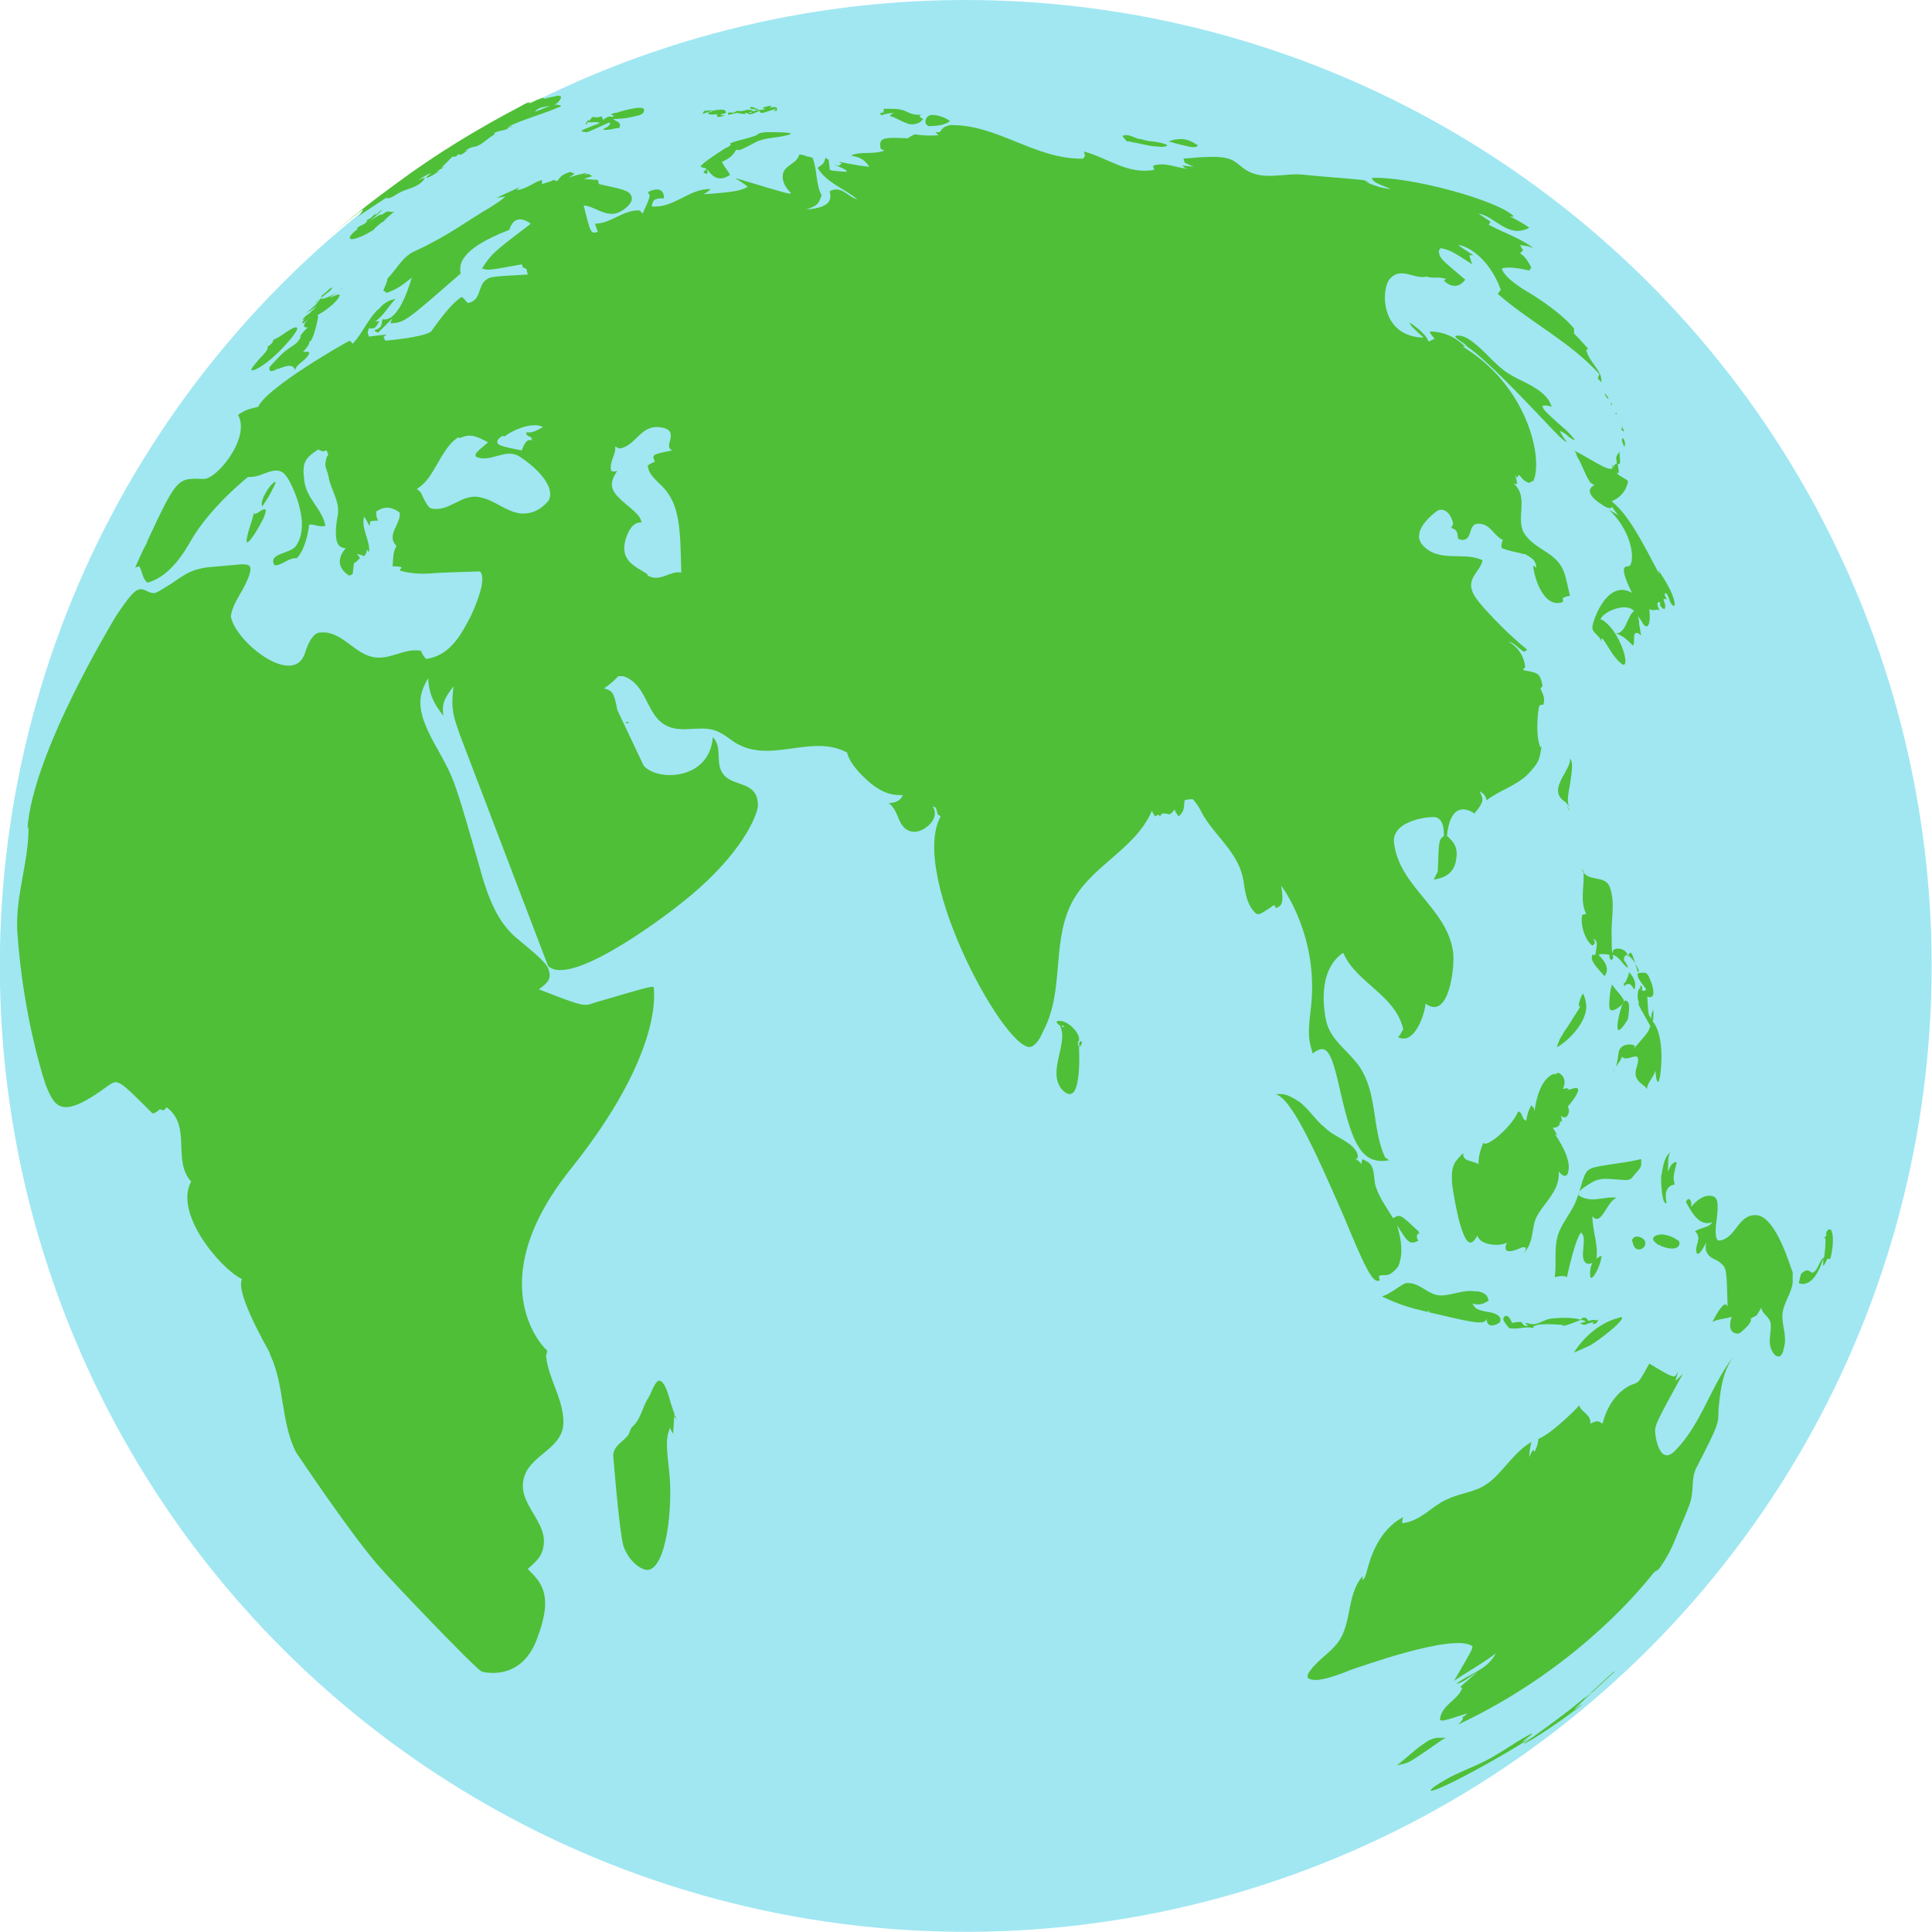 <?xml version="1.0" encoding="utf-8"?>
<!-- Generator: Adobe Illustrator 23.0.0, SVG Export Plug-In . SVG Version: 6.00 Build 0)  -->
<svg version="1.1" id="레이어_1" xmlns="http://www.w3.org/2000/svg" xmlns:xlink="http://www.w3.org/1999/xlink" x="0px"
	 y="0px" viewBox="0 0 190 190" style="enable-background:new 0 0 190 190;" xml:space="preserve">
<style type="text/css">
	.st0{fill:#A0E7F2;}
	.st1{fill:#4FBF37;}
</style>
<ellipse transform="matrix(0.16 -0.987 0.987 0.16 -13.99 173.556)" class="st0" cx="95" cy="95" rx="95" ry="95"/>
<path class="st1" d="M154.8,44.3c1,0.5,1.9,1.1,2.9,1.6c1.1,0.5,0.9,0,0.8-0.2c0.1,0.1,0.2,0.2,0.2,0.3c0-0.2,0-0.3,0.3-0.4l0-0.1
	c-0.1-0.6-0.1-0.6,0.3-1.1c-0.1,0.4,0.1,0.8,0,1.2c-0.1,0-0.1,0-0.2,0.1c0,0,0,0,0,0c0.1,0.6,0.1,0.6,0.1,0.8c-0.1,0-0.1,0-0.2,0
	c0,0,0,0,0,0c0.3,0.4,0.8,0.5,1.1,0.8c0,0.2-0.2,1.4-1.6,2c1.7,1.4,2.9,3.8,4.7,7.2c-0.1-0.3-0.1-0.3-0.1-0.4c0,0,1.6,2.2,1.6,3.4
	c0,0,0,0-0.1,0.1c-0.5-0.3-0.4-1-0.8-1.3c0,0,0,0.1-0.1,0.1c0,0.2,0.2,0.4,0.2,0.6c-0.1-0.1-0.1-0.1-0.3-0.1c0,0.3,0.3,0.6,0.1,1
	c-0.2,0-0.6-0.4-0.4-0.6c0,0-0.1-0.1-0.2-0.1c-0.1,0.1-0.2,0.2,0.1,0.8c-0.2,0-0.2-0.1-0.5,0c0,0,0,0,0,0c0,0,0,0,0,0c0,0,0,0,0,0
	c0,0,0,0,0,0c0,0,0,0,0,0c0,0,0,0,0,0c0,0,0,0,0,0c0,0,0,0,0,0c-0.3,0-0.3,0-0.5-0.1c0,0.2,0.1,0.7,0,1.3c0,0,0,0,0,0
	c-0.2,0.8-0.6,0.2-0.7,0c-0.1-0.2-0.2-0.3-0.4-0.6c0,0.2,0.1,0.4,0.1,0.6c0,0,0,0.1,0,0.2c0.1,0.4,0.1,0.7,0.2,1.1
	c-0.3-0.3-0.5-0.3-0.6-0.2c-0.1,0.1-0.1,0.3-0.1,0.5c0,0.4,0,0.5-0.1,0.7c-0.6-0.6-1-1-1.7-1.2c0.5,0,0.8-0.4,1.1-1.1
	c0.3-0.6,0.4-0.9,0.7-1.1c-0.7-0.9-3,0-3.3,0.8c0.2,0.1,0.3,0.1,0.5,0.3c1.1,0.9,1.8,2.7,1.9,3.4c0.2,0.9-0.2,0.8-0.3,0.7
	c-0.9-0.7-1.3-1.7-1.9-2.5c0,0,0,0-0.1,0c0,0,0,0.1,0,0.3c-0.1-0.3-0.2-0.4-0.5-0.7c-0.4-0.4-0.5-0.6-0.3-1.2
	c0.2-0.7,1.5-4.2,3.8-2.9c-1.3-2.6-0.7-2.6-0.4-2.6c0.7,0,0.7-3.2-1.9-5.6c0.3,0.2,0.7,0.4,1,0.6c-0.2-0.2-0.2-0.2-0.7-0.9
	c0,0,0,0,0,0.1c-0.1,0.1-0.1,0.1-0.5,0c0,0-2.7-1.4-1.2-2.2c-0.2-0.1-0.4-0.2-0.5-0.4c-0.5-0.8-0.7-1.6-1.2-2.4
	C155,44.5,154.9,44.4,154.8,44.3z M57.6,13c0.3,0,0.6-0.2,1.3-0.5c0.9-0.4,1-0.5,1.1-0.4c0,0.1,0,0.3-0.7,0.6c0.1,0.1,0.3,0.1,0.9,0
	c0.4-0.1,0.5-0.1,0.7-0.1c0.1-0.3,0.1-0.3,0-0.5c-0.2-0.2-0.4-0.2-0.6-0.4c0.4,0,1.1,0,2.3-0.3c1-0.2,0.7-0.7,0.7-0.7
	c-0.1-0.1-0.4-0.1-0.5-0.1c-1,0.1-1.9,0.4-2.2,0.5c0,0,0,0,0,0c-0.1,0-0.3,0-0.4,0.1c-0.1,0-0.1,0.1-0.1,0.1c0.1,0,0.1,0,0.3,0.1
	c-0.1,0-0.1,0.1-0.2,0.1c-0.3-0.1-0.5,0-0.9,0.3c0-0.2-0.2-0.3-0.1-0.4c-0.1,0.1-0.5,0.2-0.8,0.1c0,0-0.1,0-0.1,0
	c-0.2,0.1-0.2,0.3-0.4,0.4c0-0.1,0-0.1,0-0.1c-0.1,0-0.3,0.3-0.3,0.4c0.1,0.1,0.1,0,0.2-0.2c0.4,0.1,0.8-0.1,1.2,0.1
	c-1.8,0.7-1.8,0.7-1.8,0.8C57.1,12.9,57.6,13,57.6,13z M34.9,21.5c0.6-0.4,3.1-2.1,3.2-2.1c0,0-0.1,0.1-0.1,0.1c0.3,0,0.4,0,1.2-0.5
	h0c0.8-0.5,2-0.5,2.6-1.5c-0.2,0-0.4,0.1-0.7,0.2c0.4-0.2,0.8-0.5,1.3-0.7c-0.2,0.2-0.4,0.3-0.5,0.5c0.3,0,1.2-0.6,1.3-0.7
	c-0.1,0-0.2,0.1-0.3,0.1c0.3-0.2,0.5-0.3,0.8-0.5c-0.1,0-0.2,0.1-0.3,0.1c0,0,0,0,1.1-1.1c0.1,0,0.4,0.1,0.6-0.3c0,0,0,0.1,0,0.1
	c0.4,0.1,0.6-0.3,0.9-0.4c-0.2,0-0.2,0-0.5,0.2c0.7-0.5,0.8-0.5,1.3-0.6c0.7-0.2,1.2-0.9,1.9-1.2c0,0-0.1,0-0.1,0c0,0,0-0.1,0-0.1
	c0.4-0.3,1-0.2,1.4-0.5c0,0-0.1,0-0.1,0c0.2-0.1,0.3-0.1,0.5-0.2c-0.1,0-0.1,0-0.5,0.1c1.6-0.8,3.3-1.2,4.9-1.9
	c0.1,0,0.3-0.1,0.4-0.2c-0.6-0.2-0.6-0.2-2.6,0.6c0.6-0.9,2.2-0.1,2.6-1.5c-0.1,0-0.2-0.1-0.3-0.1c-0.4,0.1-1,0.2-1.3,0.3
	c0,0-0.1,0-0.1,0l0,0l0,0l-0.1,0c0,0,0,0,0,0l0,0l0,0l0,0c0,0,0.1,0,0.1-0.1c-0.7,0.2-0.7,0.2-1.4,0.6c0.1-0.1,0.1-0.1,0.4-0.3
	c-0.2,0.1-0.4,0.2-0.5,0.3c0,0,0.1,0,0.1-0.1c-0.1,0-0.2,0.1-0.3,0.1c0.1,0,0.2-0.1,0.3-0.2c-0.2,0.1-0.5,0.2-0.8,0.4
	c-4.4,2.3-8.5,4.8-12.4,7.7c-2.2,1.6-4.4,3.3-6.4,5.1c0.9-0.8,2.7-2.3,3.2-2.6C35.5,21.1,35.2,21.3,34.9,21.5z M154.9,43.3
	c-0.3-0.4-0.5-0.7-1.8-1.8c-1.1-1-1.3-1.2-1.4-1.5c0,0,0-0.1,0-0.1c0.2,0,0.3-0.1,0.9,0.1c-0.2-0.5-0.3-0.8-1-1.4
	c-1.1-0.9-2.5-1.3-3.6-2.1c-1.2-0.9-2-2-3.2-2.9c-0.4-0.3-0.9-0.6-1.4-0.6c-0.1,0-0.2,0-0.3,0.1c0.3,0.4,0.9,0.6,1.2,1c0,0,0,0,0,0
	c1.7,1.1,5.6,5.2,7.4,7.1c1.6,1.7,2,2.1,2.4,2.3c-0.3-0.4-0.5-0.7-0.7-1.1c0.1,0,0.1,0,0.6,0.3C154.4,43.1,154.8,43.3,154.9,43.3z
	 M69.2,16.9c0,0.1,0,0.1,0.3,0.2c0,0,0.1-0.1,0.1-0.2c0,0-0.1-0.1-0.1-0.1c0,0,0.1-0.1,0.1-0.1c0.6,0.9,1.3,1.1,2.2,0.5
	c-0.2-0.4-0.6-0.8-0.8-1.3c0.6-0.2,1.2-0.7,1.4-1.2c0.3,0.2,0.7-0.1,1.7-0.6c1-0.6,2.2-0.5,3.3-0.8c0.1,0,0.3-0.1,0.4-0.2
	C77.1,13,76.4,13,75.7,13c-0.4,0-0.6,0-1,0.1c-0.2,0.1-0.4,0.3-0.6,0.3c-0.8,0.3-1.6,0.4-2.3,0.7c0.1,0.2,0.1,0.2-0.5,0.5
	c0,0-2.4,1.5-2.4,1.8c0.2,0.1,0.4,0.1,0.6,0.2C69.3,16.8,69.3,16.8,69.2,16.9z M154.5,59.3C154.5,59.3,154.5,59.3,154.5,59.3
	C154.5,59.3,154.5,59.3,154.5,59.3C154.5,59.3,154.5,59.3,154.5,59.3z M28.5,34.2c-0.7,0.5-0.7,0.5-2,1.9c0,0-0.1,0.4,0.2,0.4
	c0.2,0,0.5-0.2,0.7-0.3c-0.1,0.1-0.2,0.2-0.3,0.2c1.5-0.7,1.8-0.4,1.9,0c0.2-0.6,0.8-0.8,1.2-1.3c0.5-0.6,0-0.5-0.2-0.5
	c-0.1,0-0.1,0-0.2,0c0.3-0.3,0.7-0.8,0.6-1c0.4,0.1,0.9-2.4,0.9-2.5c0,0-0.1-0.1-0.1-0.1c0.8-0.4,2.2-1.5,2.2-2
	c-0.1-0.1-0.3,0-1,0.3c1.2-0.9,1.2-0.9,1.5-1.2c-0.1,0.1-0.2,0.2-0.3,0.3c-1,0.8-1.8,1-2,1c0-0.1,0.1-0.2,0.2-0.3c0,0,0,0,0,0
	c0.4-0.3,0.7-0.5,0.9-0.8c-0.2,0-0.3,0.1-0.6,0.4c-0.5,0.4-0.5,0.4-0.5,0.5c-0.3,0.3-0.5,0.6-0.6,0.6c0.2-0.2,0.4-0.4,0.6-0.6
	c0,0,0,0,0,0c0,0,0,0,0,0c0.1,0,0.1,0,0.1,0c-0.4,0.4-0.6,0.7-0.6,0.7c0.1,0,0.1,0,0.2-0.2c0,0,0,0,0,0c0.1,0,0.1,0,0.3-0.2
	c0,0-1.4,1.2-1.5,1.3c0,0,0.8-0.5,1.1-0.7c-0.2,0.2-0.2,0.2-0.8,0.7c0,0,0.1-0.1,0.2-0.1c-0.6,0.4-0.6,0.4-0.9,0.8
	c0.2-0.1,0.3-0.2,0.4-0.3c-0.1,0.1-0.3,0.3-0.4,0.6c0.1,0,0.2,0,0.9-0.7c-0.6,0.6-0.7,0.7-0.7,1c0.1,0.1,0.1,0.1,0.4,0.1
	c-0.3,0.2-0.7,0.7-0.8,0.9c0,0,0,0,0,0c0,0,0.1,0,0.1,0C29.3,33.7,29.1,33.8,28.5,34.2z M159.7,42.4c0-0.1-0.1-0.2-0.2-0.5
	c0,0,0,0,0,0c0,0,0,0,0,0c0,0.1,0,0.2,0,0.3c0,0-0.1,0-0.1,0C159.5,42.3,159.7,42.5,159.7,42.4z M38.8,20.8c-0.2,0.1-0.4,0-0.7,0
	c-0.3,0.1-0.5,0.3-0.8,0.6c0.2-0.2,0.3-0.3,0.3-0.3c-0.1-0.1-0.6,0.2-1.3,0.7c1.1-0.9,1.2-1.1,1.3-1.2c0,0,0,0,0,0
	c-0.2,0.1-0.4,0.3-0.7,0.6C37,21,37,21,37,21c0,0-0.1,0-0.6,0.5c0,0,0,0,0,0c0,0-0.1,0-0.4,0.2c0,0,0,0,0.1,0c0,0,0,0.1,0,0.1
	c0,0,0,0,0,0c0,0-0.1,0.1-0.2,0.1c0,0,0,0.1,0,0.1c0,0,0,0,0,0c0,0-0.8,0.3-0.8,0.5c0,0,0,0,0.1,0c-1.2,0.9-0.7,1-0.7,1
	c0.2,0.1,1.1-0.2,1.9-0.7c0.2-0.1,0.4-0.2,0.5-0.4c0.3-0.2,0.5-0.5,0.8-0.6c0,0,0,0,0,0C37.8,21.7,37.9,21.5,38.8,20.8z M154.6,59.4
	C154.6,59.4,154.6,59.4,154.6,59.4C154.6,59.3,154.6,59.3,154.6,59.4C154.6,59.3,154.6,59.3,154.6,59.4z M32,23.9L32,23.9L32,23.9
	c0.1-0.1,0.3-0.2,0.5-0.4C32.3,23.7,32.1,23.8,32,23.9z M86.8,11.3C86.8,11.3,86.8,11.3,86.8,11.3c0.3-0.1,0.7-0.2,1.3-0.2
	c-0.4,0-0.5,0.2-0.6,0.3c0.7,0.2,1.2,0.6,1.9,0.8c0.6,0.1,0.9-0.1,1.1-0.2c0,0,0.1-0.1,0.3-0.3c0,0,0,0,0,0c0,0,0,0-0.2-0.1
	c-0.2-0.1-0.2-0.2,0-0.3c-0.7,0-1-0.1-1.4-0.3c-0.4-0.2-0.8-0.3-1.6-0.3c-0.3,0-0.5,0-0.7,0c0,0.2,0.1,0.4-0.3,0.3
	c0.3,0.1,0.4,0.1,0.7,0.1c-0.3,0-0.5,0-0.7,0C86.5,11.2,86.7,11.4,86.8,11.3z M110.8,13.9C110.7,13.9,110.7,13.9,110.8,13.9
	c0.1,0,0.4,0,0.6,0.1c0.8,0.1,1.6,0.4,2.4,0.4c0.5,0.1,0.9,0,1-0.1c-0.1-0.2-1.4-0.4-1.5-0.4c0,0,0,0,0,0c0,0,0,0,0,0c0,0,0,0,0,0h0
	c-0.3,0-0.7-0.1-1-0.2c-0.6,0-1.1-0.5-1.7-0.4c-0.2,0-0.2,0.1-0.2,0.1C110.5,13.6,110.7,13.7,110.8,13.9z M91.4,12.4
	C91.4,12.4,91.4,12.4,91.4,12.4C91.4,12.4,91.4,12.4,91.4,12.4C91.4,12.4,91.4,12.4,91.4,12.4C91.4,12.4,91.4,12.4,91.4,12.4
	C91.4,12.4,91.4,12.4,91.4,12.4C91.4,12.4,91.4,12.4,91.4,12.4C91.4,12.4,91.4,12.4,91.4,12.4C91.4,12.4,91.4,12.4,91.4,12.4
	c1,0,1.6-0.2,1.9-0.4c0,0,0.1,0,0.1-0.1c-0.3-0.3-1.2-0.6-1.7-0.6c-0.7,0-0.8,0.8-0.6,0.9C91.2,12.4,91.3,12.4,91.4,12.4z
	 M117.8,14.3C117.8,14.2,117.8,14.2,117.8,14.3c-0.7-0.5-1.3-0.7-2-0.6c-0.3,0-0.5,0.1-0.9,0.2c0.1,0,0.3,0.1,0.7,0.2
	C116.5,14.3,117.6,14.7,117.8,14.3z M158.2,39.2C158.2,39.2,158.2,39.1,158.2,39.2c-0.1-0.2-0.3-0.5-0.4-0.5c0,0,0,0,0,0
	c0,0.1,0.2,0.3,0.2,0.4C158,39.1,158.1,39.2,158.2,39.2z M159,40.7C159,40.7,159,40.7,159,40.7c0-0.1-0.1-0.1-0.1-0.1v0
	C158.8,40.8,159,40.7,159,40.7z M159.7,43.2C159.7,43.2,159.6,43.2,159.7,43.2c-0.1-0.1-0.1-0.1-0.1-0.1c-0.1,0-0.1,0.1-0.1,0.3
	c0,0,0,0,0-0.1c0,0,0,0,0.2,0.6C159.8,43.9,159.9,43.7,159.7,43.2z M159.2,41.2C159.2,41.2,159.3,41.2,159.2,41.2
	C159.3,41.1,159.3,41.1,159.2,41.2c0-0.1-0.1-0.2-0.1-0.2C159.1,41,159.2,41.2,159.2,41.2z M72.5,11.1c0,0,0.5,0.1,0.5,0.1
	c0.1,0,0.3,0,0.3,0c0-0.1,0-0.1,0-0.1c0,0,0.1,0,0.1,0c0.4,0.2,0.4,0.2,1.3-0.2c0.1,0.3,0.1,0.3,1.6-0.2c0,0,0,0.1-0.1,0.1
	c-0.1,0.1-0.1,0.1-0.1,0.1c0,0,0.1,0,0.3,0l0-0.1l0,0c0-0.1,0-0.1,0-0.2c-0.2-0.1-0.2-0.1-0.7,0c0.1-0.1,0.1-0.1,0.2-0.2
	c-0.3,0-0.6,0.1-0.9,0.2c0,0,0,0.1,0.3,0.1c-0.2,0.1-0.4,0.1-0.5,0.1h0c0,0,0,0,0,0h0c0,0,0,0,0,0c0,0,0,0,0,0h0c0,0,0,0,0,0
	c0,0,0,0,0,0c-0.1,0-0.3,0-0.9,0.2c0,0,0,0.1,0,0.1c-0.1,0-0.2,0-0.3,0c0.2-0.1,0.3-0.1,0.5-0.2c-0.2-0.1-0.4-0.1-0.7-0.1
	c0.1,0,0.4-0.1,0.5-0.1c0.2,0,0.6,0.2,0.7,0c0,0,0,0,0,0c-0.1,0-0.3,0-0.4-0.1c-0.3-0.1-0.4-0.1-0.4-0.1c0,0,0,0,0,0.2
	c-0.4,0.1-0.8,0.3-1.3,0.2l-0.1,0c0,0.1,0,0.1,0,0.1c0,0,0,0-0.2,0c0,0,0,0,0,0.1c0,0,0,0,0,0c-0.1,0-0.3-0.1-0.6,0
	c0,0.1,0,0.1,0,0.2C72.5,11.1,72.5,11.1,72.5,11.1z M158.5,39.7c0-0.1-0.1-0.1-0.1-0.1c0,0,0,0,0,0c0,0,0,0,0,0h0c0,0,0,0,0,0
	c0,0,0,0,0,0c0,0,0,0,0,0h0c0,0,0,0,0,0c0,0,0,0.1,0.1,0.3C158.5,39.9,158.5,39.8,158.5,39.7z M69.3,10.9c0.2,0,0.6-0.1,1,0
	c-0.3,0-0.3,0-0.3,0.1c0,0,0,0,0,0c-0.2,0-0.3,0.1-0.4,0.1c0.1,0.2,0.4,0.2,1,0.1c0,0-0.1,0-0.2,0.1c0.1,0,0.1,0,0.2,0
	c-0.1,0.1-0.2,0.2,0.1,0.2c0.2,0,0.4-0.1,0.5-0.1c0,0,0,0,0.1,0c-0.2-0.1-0.4-0.1-0.6,0c0.1,0,0.2,0,0.2-0.1c0,0-0.1,0-0.1,0
	c0.2-0.1,0.4-0.1,0.6-0.2c0-0.1,0-0.4-0.7-0.3c-0.5,0-1,0.2-1.6,0.4C69.2,10.9,69.3,10.9,69.3,10.9C69.3,10.9,69.3,10.9,69.3,10.9z
	 M150.6,170.8c-0.3,0.2-0.6,0.4-0.9,0.5c0.9-0.7,0.9-0.7,1-0.8c-0.1,0-0.2,0-0.3,0.1c-1.7,0.9-3.2,2.1-5,2.9
	c-2.5,1.1-2.5,1.1-3.2,1.5c-1.4,0.8-1.5,1-1.5,1.1c0.6,0.2,7.6-3.7,9.5-5C150.3,171,150.5,170.9,150.6,170.8z M149.8,171.5
	c0.4,0,4.4-2.7,5.7-3.8c0,0,0,0,0.1-0.1c-0.3,0.1-0.5,0.4-0.8,0.5c0.1-0.1,0.1-0.1,1.7-1.6c-0.3,0.2-0.5,0.4-0.8,0.6
	c0.1-0.1,0.2-0.2,0.3-0.3C154.5,168.2,149.8,171.5,149.8,171.5z M158.6,164.5c-0.8,0.7-1.5,1.4-2.3,2.1c0.1-0.1,0.2-0.1,0.3-0.2
	c0,0-0.1,0.1-0.1,0.1c0.8-0.7,1.5-1.4,2.3-2.1C158.7,164.4,158.7,164.4,158.6,164.5z M146.4,22C146.4,22,146.4,22,146.4,22
	C146.4,22,146.4,22,146.4,22C146.4,22,146.4,22,146.4,22z M146.4,22C146.4,22,146.4,22,146.4,22C146.4,22,146.4,22,146.4,22
	L146.4,22z M25.2,36.3c0.2-0.1,1.5-0.7,3.5-3.1c0.2-0.3,0.8-1,0.4-1c0,0-0.1,0-0.1,0c-0.8,0.3-1.3,0.9-2.1,1.2
	c-0.1,0.4-0.3,0.5-0.6,0.7c0.1,0.2-0.1,0.5-0.8,1.2C25.2,35.7,24.1,36.8,25.2,36.3z M143.8,165.6
	C143.8,165.6,143.8,165.6,143.8,165.6C143.8,165.6,143.8,165.7,143.8,165.6C143.8,165.7,143.8,165.6,143.8,165.6z M163.3,153.8
	c0-0.1,0.1-0.1,0.1-0.2l0,0C163.4,153.7,163.4,153.7,163.3,153.8z M156.5,166.5c-0.1,0.1-0.3,0.3-0.4,0.4
	C156.3,166.7,156.4,166.6,156.5,166.5z M142.2,170.9c-0.2,0-0.5,0-0.7,0c-0.2,0-0.7,0-1.5,0.6c-0.9,0.6-1.7,1.4-2.6,2.1
	c1.1-0.2,1.2-0.3,2.4-1.1C141,171.7,141.9,171,142.2,170.9C142.1,170.9,142.2,170.9,142.2,170.9z M61.5,71.1c0.3,0,0.4,0,0.4,0
	c0,0-0.1-0.1-0.2-0.1C61.6,71,61.5,71,61.5,71.1z M38.6,55.9C38.6,55.9,38.6,55.9,38.6,55.9L38.6,55.9L38.6,55.9L38.6,55.9z
	 M25,50.3L25,50.3c0,0.2-0.1,0.3-0.2,0.8c-0.3,0.9-0.8,2.5-0.4,2.2c0.4-0.3,1.1-1.5,1.5-2.3c0.4-1,0.2-0.9,0.1-0.9
	c-0.1,0-0.2,0-0.6,0.3C25,50.6,25,50.6,25,50.3z M14.4,53.3C14.4,53.3,14.4,53.3,14.4,53.3L14.4,53.3C14.4,53.3,14.4,53.3,14.4,53.3
	z M25.8,49.8c0.1-0.2,0.6-0.8,1-1.7c0.2-0.3,0.3-0.6,0.3-0.7c0,0-0.1,0-0.1,0c-0.6,0.4-1.1,1.5-1.1,1.5h0l0,0c0,0,0,0,0,0
	C25.7,49.4,25.7,49.6,25.8,49.8z M156,99.1c0-0.7-0.2-1.1-0.3-1.4c0,0,0,0.1-0.1,0.1c-0.2,0.4-0.4,1-0.3,1.2c0.1,0,0.1,0,0.3-0.3
	c-0.8,1.3-1.7,2.7-1.8,2.8c0,0,0,0,0,0l-0.1,0.2c-0.3,0.4-0.4,0.7-0.6,1.3C154.2,102.4,155.9,100.7,156,99.1z M161.4,114.6
	c0-0.2,0-0.4,0-0.6c-0.2,0-0.4,0.1-0.5,0.1c-1.4,0.3-2.8,0.4-4.1,0.7c-0.4,0.1-0.7,0.3-0.8,0.5c-0.1,0.2-0.2,0.3-0.2,0.4
	c-0.3,0.7-0.4,1.4-0.7,2.1c-0.4,1.3-1.5,2.4-1.9,3.7c-0.4,1.4-0.1,2.8-0.3,4.1c0.5-0.1,0.8-0.2,1.2,0c0,0,0.8-3.8,1.4-4.4
	c0.3,0.4,0.3,0.5,0.2,1.7c-0.2,1.7,0.7,1.4,0.9,1.3c-0.1,0.2-0.3,0.7-0.2,1.4c0,0,0.1,0,0.1,0.1c0.5-0.3,1-1.7,1-2.2
	c-0.2,0.1-0.3,0.1-0.5,0.3c0.2-1.4-0.4-2.8-0.4-4.2c0.9,1.1,1.4-1.5,2.4-1.8c0,0,0,0,0,0c-1.1-0.2-2.3,0.5-3.5-0.1
	c-0.5-0.2-0.3-0.6,0.7-1.2c1-0.7,1.6-0.6,2.9-0.5c1.1,0.1,1.2,0.1,1.6-0.4c-0.1,0.1-0.1,0.2-0.2,0.2
	C161.3,114.9,161.3,114.9,161.4,114.6z M163.4,121.4c-0.5,0-1.2,0.3-0.6,0.8c0.1,0.1,0.2,0.1,0.2,0.2c0,0,0,0,0,0c0,0,0,0,0,0
	c0,0,0,0,0.1,0c0.9,0.5,1.8,0.5,2,0.1c0.2-0.3-0.1-0.6-0.1-0.6c0,0.1,0.1,0.2,0.2,0.3C164.6,121.5,163.6,121.4,163.4,121.4z
	 M158.5,96.8L158.5,96.8C158.5,96.8,158.5,96.8,158.5,96.8C158.5,96.8,158.5,96.8,158.5,96.8z M158.9,118
	C158.9,118,158.9,118,158.9,118C158.9,118,158.8,118,158.9,118C158.8,118,158.9,118,158.9,118z M158.3,99.2c0.2,0.5,1.1-0.3,1.1-0.3
	c0.2-0.1,0.2-0.3,0.3-0.4c0-0.2-0.1-0.3-0.3-0.6c-0.5-0.6-0.7-0.8-0.8-1c0,0-0.1,0-0.1-0.1c0,0,0,0,0,0c0,0.1,0,0.2-0.1,0.5
	C158.3,97.9,158.2,98.9,158.3,99.2z M155.5,129.8l0.4,0.1c0,0,0,0.1,0,0.1c-0.1,0-0.3,0.1-0.5,0.1c0.1,0.1,0.1,0.1,0.4,0.2l0,0
	c0.3-0.1,0.6-0.2,0.9-0.3c0,0,0,0.1-0.1,0.2c0.1,0,0.3,0,0.4-0.1c0.1-0.1,0.1-0.2,0.2-0.3c0,0,0.1,0,0.1,0c0,0,0,0-0.1,0
	c0,0,0,0,0,0c-0.1,0-0.3,0.1-0.4,0c-0.3,0-0.5,0.1-0.6,0.1C155.9,129.3,155.4,129.7,155.5,129.8c-0.9-0.3-2.4-0.2-3.1-0.1
	c-0.5,0.1-0.9,0.4-1.4,0.5c-0.4,0.1-0.7-0.1-1-0.1c0.1,0.1,0.1,0.2,0.3,0.2c-0.3,0.2-0.4,0.1-0.7-0.3c-0.6,0-0.8,0.1-0.9,0.1
	c-0.2-0.5-0.4-0.7-0.6-0.7c-0.5,0.2-0.2,0.6,0.3,1.2l0,0c0.8,0.2,1.6-0.2,2.4,0c-0.2-0.6,2.8-0.3,2.9-0.3c0,0,0,0.1,0,0.1
	C154.3,130.3,154.9,130,155.5,129.8z M140.3,129C140.3,129,140.3,129,140.3,129c-1.7-0.4-2.7-0.7-4.4-1.5c0.9-0.3,1.5-0.9,2.3-1.3
	c1.4-0.2,2.2,1.2,3.5,1.2c1.1,0,2.2-0.6,3.4-0.4c0.1,0,0.2,0,0.3,0c0.8,0.2,0.9,0.5,1,0.9c-0.4,0.3-0.9,0.5-1.6,0.3
	c0.3,0.5,0.4,0.6,1.4,0.8c1.6,0.2,1.4,0.9,1.3,1c0,0,0,0.1-0.1,0.1c-0.2,0.2-1.2,0.6-1.2-0.4C146,130.4,144.6,130,140.3,129
	C140.3,129,140.3,129,140.3,129z M144.8,128.1C144.8,128.1,144.8,128.1,144.8,128.1L144.8,128.1
	C144.8,128.1,144.8,128.1,144.8,128.1z M140.4,129c0.1,0,0.2,0,0.2,0c0,0,0,0,0,0c0,0,0,0,0,0C140.6,128.9,140.3,128.9,140.4,129
	C140.3,128.9,140.3,128.9,140.4,129z M159.5,129.7c0.1-0.2-0.1-0.2-0.3-0.1c-2.4,0.6-4,2.7-4.4,3.4c0.1,0,0.5-0.2,1.6-0.7
	c0,0,0,0,0,0C157.4,131.7,159.3,130.2,159.5,129.7z M149.6,122.7c0,0,0.9-0.3,0.2,0.6c0.2-0.2,0.5-0.6,0.6-0.9
	c0.4-0.9,0.3-1.9,0.7-2.7c0.5-1,1.4-1.8,1.9-2.9c0.3-0.7,0.3-1.1,0.3-1.6c0.6,0.8,0.9,0.3,0.9,0.1c0.2-0.6,0.1-1.7-1.3-3.8
	c0.2,0.1,0.2,0.1,0.3,0.2c0,0,0,0-0.5-0.8c0.2,0,0.8,0,0.7-0.7c0,0,0,0.1,0.1,0.1c0,0,0.1,0,0.1,0c0-0.1,0-0.3-0.1-0.6
	c0.5,0.5,0.8-0.1,0.8-0.5c0-0.1-0.1-0.3-0.1-0.4v0l0,0c0.2-0.2,1.5-1.8,0.8-1.8c-0.3,0-0.8,0.2-1,0.3c0.2-0.1,0.2-0.1,0.3-0.2
	c-0.2-0.1-0.2-0.1-0.6,0c0.5-1.1-0.3-1.6-0.5-1.6c-0.2,0.1-0.2,0.1-0.3,0.2c0,0,0-0.1,0-0.1c0,0-1.5,0.1-2,3.7
	c0-0.3-0.1-0.4-0.3-0.6c-0.3,0.5-0.4,0.9-0.5,1.5c-0.5-0.1-0.3-0.8-0.8-0.9c-0.6,1.5-3.1,3.6-3.4,3.1c0,0,0-0.1,0-0.1
	c-0.3,0.8-0.5,1.3-0.5,2.2c-0.5-0.4-1.6-0.2-1.5-1.1c-0.9,0.9-1.2,1.2-1.1,3c0,0.1,0.8,5.8,1.8,5.8c0.3,0,0.6-0.5,0.7-0.7
	c0.2,1,2.3,1.1,2.9,0.7C147.6,123.5,149,123,149.6,122.7z M146.3,79.3c0,0,0,0.1-0.1,0.1C146.2,79.4,146.3,79.3,146.3,79.3
	C146.3,79.3,146.3,79.3,146.3,79.3C146.3,79.3,146.3,79.3,146.3,79.3z M153.9,76c0.4-0.7,0.5-1,0.5-1.3c0,0,0,0,0-0.1
	c0.1,0.1,0.2,0.3,0.2,0.7c0,0.5-0.1,1.2-0.2,1.8c-0.2,1.1-0.3,1.7-0.1,2.2c-0.3-0.4-0.3-0.4-0.6-0.6c0,0,0,0,0,0
	c-0.1-0.1-0.1-0.1-0.1-0.1c0,0,0.1,0,0.1,0.1C152.9,78,153.2,77.2,153.9,76z M153.7,78.9l-0.2-0.2c0,0,0,0,0,0L153.7,78.9
	L153.7,78.9z M153.8,78.9L153.8,78.9C153.7,78.8,153.7,78.8,153.8,78.9L153.8,78.9z M154.4,79.7C154.4,79.7,154.4,79.7,154.4,79.7
	c-0.1-0.1-0.2-0.3-0.3-0.4c0,0,0,0,0,0C154.2,79.5,154.2,79.6,154.4,79.7z M136.1,127.3C136.1,127.3,136.1,127.3,136.1,127.3
	c-0.1-0.1-0.1-0.1-0.1-0.1c0,0,0,0,0,0C136,127.2,136.1,127.3,136.1,127.3z M125.4,107.6C125.4,107.6,125.4,107.6,125.4,107.6
	C125.4,107.6,125.4,107.6,125.4,107.6C125.4,107.6,125.4,107.6,125.4,107.6z M136.8,114.6L136.8,114.6
	C136.8,114.6,136.8,114.6,136.8,114.6C136.8,114.6,136.8,114.6,136.8,114.6z M125.5,89.3c-0.1-0.1-0.1-0.2-0.2-0.3
	c-1.6,1.1-1.6,1.1-2.1,0.5c-0.7-0.9-0.8-2.2-0.9-2.8c-0.4-2.7-2.6-4.3-3.9-6.4c-0.2-0.3-0.3-0.6-0.5-0.9c-0.1-0.2-0.4-0.6-0.6-0.8
	c-0.2,0-0.5,0-0.8,0.1c-0.1,1.1-0.1,1.1-0.6,1.6c-0.1-0.2-0.3-0.4-0.4-0.7c-0.1,0.2-0.3,0.4-0.5,0.5c-0.2-0.1-0.5-0.1-0.7-0.1
	c-0.1,0.1-0.2,0.2-0.2,0.3c-0.1-0.1-0.2-0.2-0.2-0.2c-0.1,0.1-0.2,0.1-0.3,0.2c-0.1-0.2-0.3-0.4-0.3-0.6c-1.7,4-6.3,5.5-8.1,9.5
	c-1.7,3.8-0.6,8.2-2.5,12c-0.3,0.6-0.6,1.4-1.2,1.7c-2.2,1.3-12.2-16.7-9-22.6c-0.1-0.1-0.2-0.2-0.3-0.2c0-0.2-0.1-0.5-0.2-0.7
	c-0.1,0-0.2-0.1-0.3-0.1c0.1,0.1,0.2,0.3,0.2,0.4c0.3,1.1-1.2,2.2-2.1,2.1c-1.6-0.2-1.3-2.1-2.4-2.8c1.1-0.1,1.2-0.5,1.4-0.8
	c-1,0-1.8-0.1-3.1-1.1c-2-1.7-2.3-2.7-2.4-3.1c-3.6-1.9-7.7,1.3-11.2-1.1c-0.3-0.2-0.8-0.6-1.2-0.8c-1.7-1-3.6,0.1-5.3-0.7
	c-2.1-1-1.9-4.1-4.3-4.9c-0.1,0-0.3,0-0.5,0c0,0-0.5,0.6-1.4,1.2c0,0,0,0,0,0c0,0,0,0,0,0c0.8,0.2,1,0.4,1.3,2.1l2.6,5.5
	c1.4,1.6,6.5,1.4,6.8-2.8c1,1,0.2,2.5,1,3.6c0.8,1.1,2.5,0.8,3.2,2c0.2,0.4,0.3,1,0.2,1.4c-0.3,1.4-2.2,5.2-7.6,9.4
	c-0.1,0.1-10.6,8.4-13,6.1l-8.7-22.8c-0.1-0.3-0.2-0.6-0.3-0.9c-0.6-1.7-0.4-2.7-0.3-3.8c-1.1,1.4-1.1,1.9-1,2.9
	c-1.1-1.4-1.4-2.3-1.5-3.7c-1.1,1.9-1.2,3.3,1,7.1c1.6,2.9,1.6,2.9,4.1,11.6c1,3.7,2.1,5.7,3.9,7.1c0.8,0.7,2.4,1.9,2.8,2.7
	c0.4,1.1,0,1.4-0.9,2.1c4.4,1.7,4.4,1.7,5.5,1.3c5.8-1.7,5.8-1.7,5.8-1.4c0,0.3,1,6.3-8.2,17.8c-9.1,11.4-2.4,17.8-2.3,17.8
	c0,0.1,0,0.3-0.1,0.5c0.2,2.2,1.6,4.1,1.7,6.3c0.2,2.8-3,3.3-3.8,5.5c-1,2.8,2.5,4.5,1.8,7.2c-0.2,1-1.1,1.6-1.5,2
	c1.3,1.3,2.6,2.5,0.9,6.9c-1.6,4.3-5.4,3.2-5.4,3.2c-0.7-0.3-9.5-9.6-9.8-10c-2.7-2.9-8.5-11.6-8.5-11.6c-1.5-3-1.1-6.5-2.5-9.5
	l-0.1-0.3c0-0.1-3.4-5.8-2.7-7.2c-2.2-1.1-6.7-6.5-5-9.6c-1.9-2.1,0.1-5.4-2.4-7.3c-0.1,0.1-0.2,0.2-0.3,0.3c-0.1,0-0.3-0.1-0.4-0.1
	c-0.2,0.2-0.5,0.4-0.7,0.4c-3.4-3.4-3.4-3.4-4.4-2.7c-4.6,3.4-5.2,2.1-6.1-0.1c0,0-2.2-6.3-2.8-15.1c-0.2-3.6,1.2-7,1.1-10.5
	c0,0.1,0,0.3-0.1,0.4c0.5-7.5,8.6-20.7,8.7-20.9c1.2-1.8,1.8-2.5,2.2-2.6c0.5-0.2,0.8,0.2,1.3,0.3c0.4,0.1,0.5,0,2.1-1
	c1.4-1,1.9-1.2,2.8-1.4c0.4-0.1,0.4-0.1,3.9-0.4c0.8,0,1.3,0,0.6,1.6c-0.5,1.2-1.4,2.2-1.6,3.5c0.4,2.5,6.2,7.1,7.3,3.6
	c0.5-1.6,1.1-2,1.5-2c0.2,0,0.4,0,0.6,0c1.8,0.3,2.8,2,4.5,2.4c1.7,0.4,3.1-0.9,4.8-0.6c0.1,0.3,0.3,0.6,0.5,0.8
	c2.4-0.3,3.5-2.5,4.4-4.2c1.6-3.5,1.1-4.2,0.9-4.4c0,0-4,0.1-4.9,0.2c-1.7,0.1-2.7-0.2-3-0.3c0.1-0.1,0.1-0.2,0.2-0.3
	c-0.2-0.1-0.6-0.1-0.9-0.1c0.1-0.7,0-1.4,0.4-2c-1.1-1.1,0.5-2.2,0.3-3.3c-0.7-0.5-1.4-0.7-2.3-0.1c0,0.3,0,0.6,0.2,0.9
	c-0.2,0-0.6,0-0.8,0.1c0,0.1,0,0.3-0.1,0.4c-0.1-0.3-0.3-0.6-0.5-0.9c-0.3,1.2,0.6,2.3,0.5,3.5c-0.1-0.1-0.2-0.2-0.2-0.3
	c0,0.2-0.1,0.5-0.3,0.7c-0.2-0.1-0.5-0.2-0.7-0.2c0.1,0.1,0.2,0.2,0.3,0.4c-0.2,0.2-0.4,0.4-0.6,0.5c0,0.3-0.1,0.7-0.1,1
	c-0.1,0.1-0.2,0.2-0.4,0.2c-1.6-1.1-0.6-2.3-0.3-2.7c-0.3,0-0.8-0.1-0.9-0.8c-0.2-0.9,0.1-2.3,0.1-2.3c0.3-1.5-0.7-2.6-0.9-4
	c-0.1-0.4-0.3-0.8-0.3-1.1c0-0.3,0.1-0.8,0.3-1c-0.1-0.1-0.1-0.3-0.2-0.4c-0.1,0-0.3,0.1-0.4,0.1c-0.1-0.1-0.3-0.1-0.4-0.2
	c-1.2,0.8-1.6,1.2-1.4,2.8C30,49,31.7,50,32,51.7c-0.6,0.2-1.1-0.2-1.6-0.1l0,0c0,0-0.2,2.2-1.2,3.3c-0.8-0.1-1.4,0.7-2.2,0.7
	c-0.7-1.2,1.5-1.1,2.1-1.9c1.7-2.4-0.8-6.8-0.9-6.8c-0.9-1.4-2.3,0-3.5,0c0,0,0,0-0.3,0c0,0-3.8,3-5.7,6.4c-1.3,2.3-2.7,3.6-4.2,4
	c-0.5-0.4-0.5-1.1-0.8-1.6c-0.1,0-0.3,0.1-0.4,0.1c0.8-1.8,0.8-1.8,1.2-2.5l0,0l0,0c0,0-0.1,0.1-0.1,0.1c3-6.4,3-6.4,5.6-6.3
	c1.3,0.1,4.7-4.1,3.4-6.3c0.8-0.5,0.8-0.5,2-0.8c0.8-1.9,8.9-6.5,9-6.5c0.1,0.1,0.2,0.2,0.3,0.3c0.9-1,1.4-2.2,2.3-3.2
	c0.1-0.1,0.4-0.3,0.5-0.5l0,0c0.7-0.6,1-0.6,1.4-0.7c-0.7,0.7-1.2,1.7-2,2.2c0.1,0,0.3,0,0.4,0c-0.4,0.7-0.4,0.7-1,0.7
	c0.1-0.1,0.1-0.3,0.2-0.4c-0.4,0.7-0.4,0.8-0.2,1.2c0,0,0.7-0.1,1.7-0.2c-0.1,0.1-0.2,0.2-0.3,0.2c0.1,0.1,0.1,0.3,0.2,0.4
	c0,0,3.7-0.3,4.5-0.9c1.2-1.7,2.2-2.9,3-3.4c0.2,0.1,0.4,0.4,0.6,0.6c1.3-0.2,1-1.6,1.7-2.2c0.5-0.4,0.5-0.4,4.2-0.6
	c0-0.1-0.1-0.3-0.1-0.5c-0.1-0.1-0.3-0.2-0.4-0.2c0-0.1,0-0.2-0.1-0.3c-3.3,0.6-3.3,0.6-3.9,0.4c1-1.5,1-1.5,4.8-4.4
	c-1.5-1.1-2,0.2-2.1,0.6c-5.2,2-4.9,3.6-4.8,4.3c-5.5,4.8-5.5,4.8-6.9,4.9c0-0.1,0.1-0.3,0.2-0.5c-1.1,1.1-1.1,1.1-1.4,1.4
	c-0.1,0-0.3-0.1-0.4-0.2c0.7-0.3,0.7-0.3,0.8-1.1c1.5,0.3,2.5-2.8,2.9-4.1c-1.1,0.9-1.6,1.2-2.5,1.5c-0.1-0.1-0.2-0.2-0.3-0.2
	c0.1-0.4,0.4-0.8,0.4-1.2c0.9-0.9,1.5-2.2,2.7-2.7c0.8-0.4,0.9-0.4,1.6-0.8c2-1,3.9-2.4,5.8-3.5l0,0c0.9-0.6,1.1-0.7,1.3-0.9
	c0,0,0,0,0,0c0,0,0,0,0,0c0.1-0.1,0.1-0.1,0.2-0.2c-0.3,0.1-0.6,0.1-0.9,0.2c0.7-0.4,1.5-0.7,2.3-1.1c-0.1,0.1-0.2,0.2-0.3,0.3
	c1-0.1,1.7-0.8,2.5-1c0,0.1,0,0.3,0,0.4c1-0.3,1-0.3,1.1-0.4c0.1,0,0.3,0.1,0.4,0.1c0.4-0.5,0.4-0.6,1.3-0.9
	c0.1,0.1,0.3,0.1,0.4,0.2c-0.2,0.1-0.5,0.4-0.8,0.5c0.8-0.4,1.6-0.5,2-0.6c-0.1,0.1-0.2,0.2-0.3,0.2c0.1,0,0.3-0.1,0.5-0.1
	c0.1,0.1,0.3,0.2,0.4,0.2c-0.3,0.1-0.6,0.2-0.9,0.3c1.3,0.1,1.3,0.1,1.4,0.1c0,0.1,0.1,0.3,0.1,0.4c2.2,0.5,3,0.6,3.2,1.2
	c0.3,0.7-1,1.6-1.6,1.7c-1.2,0.2-2-0.7-3.1-0.8c0.7,2.8,0.7,2.8,1.4,2.6c-0.1-0.2-0.2-0.6-0.3-0.8c1.6,0,2.8-1.4,4.4-1.3
	c0.1,0.1,0.2,0.2,0.3,0.3c0.6-1.3,0.6-1.3,0.7-1.8c-0.1-0.1-0.1-0.2-0.2-0.3c1-0.5,1.6-0.3,1.6,0.6c-0.9,0-1.1,0.1-1.2,0.8
	c2.2,0.2,3.7-1.8,5.8-1.7c-0.2,0.2-0.5,0.4-0.7,0.5c3.2-0.2,3.7-0.4,4.3-0.7c0-0.1,0-0.1-1.2-0.9c5.3,1.6,5.3,1.6,5.5,1.5
	c-0.7-0.7-0.9-1.3-0.8-1.9c0.2-0.9,1.4-1,1.6-1.9c0.3,0,0.6,0.1,0.8,0.2c0,0,0,0,0,0c0,0,0,0,0.1,0c0.1,0,0.3,0.1,0.4,0.1
	c0.5,1.2,0.3,2.6,0.9,3.7c-0.3,0.9-0.4,1-1.5,1.4c2.7-0.2,2.4-1.2,2.3-1.8c1.2-0.6,1.8,0.6,2.7,0.8h0c0,0,0,0,0,0c0,0,0,0,0,0h0h0h0
	h0c0,0,0,0,0,0c-1.3-1.1-3-1.6-3.9-3.1c0.6-0.4,0.6-0.4,0.8-1c0.1,0.1,0.2,0.2,0.3,0.2c0,0.3,0.1,0.7,0.1,1c0.3,0.1,0.3,0.1,1.7,0.2
	c-0.1-0.2-0.1-0.2-1.2-0.7c0.1,0,0.3,0.1,0.4,0.1c0.1-0.1,0.2-0.2,0.3-0.2c-0.1-0.1-0.2-0.1-0.3-0.2c0,0,1.8,0.4,3,0.5
	c-0.5-0.7-0.8-0.9-1.8-1.1c0,0,0,0,0,0s0,0,0.2-0.1c1-0.3,2.1,0,3.1-0.4c-0.1,0-0.3-0.1-0.4-0.2c-0.2-1.1,0.3-1.1,2.7-1
	c0.2-0.2,0.5-0.3,0.7-0.4c0,0,0.7,0.2,2.3,0.1c-0.1-0.1-0.2-0.2-0.3-0.3c0.1,0,0.3,0,0.4,0c0.4-0.5,0.4-0.5,1-0.7
	c4.7-0.1,8.4,3.4,13.1,3.3c0.1-0.1,0.2-0.2,0.2-0.3c0-0.1-0.1-0.3-0.1-0.4c2.3,0.6,4.3,2.3,6.9,1.8c0-0.1-0.1-0.3-0.1-0.4
	c1.2-0.4,2.2,0.2,3.4,0.3c0,0,0,0-0.3-0.1c-0.1-0.1-0.2-0.2-0.3-0.2c0.4,0,0.4,0,1.2,0.1c-0.3-0.1-0.6-0.3-0.9-0.4
	c0-0.1-0.1-0.3-0.1-0.4c4.3-0.4,4.6-0.1,5.7,0.8c1.9,1.6,4.2,0.5,6.3,0.8c1.9,0.2,3.7,0.3,5.6,0.5c0.2,0,0.5,0.2,0.7,0.3
	c-0.1,0-0.3-0.1-0.4-0.1c1.5,0.6,1.8,0.6,2.5,0.7c-1.7-0.7-1.7-0.7-1.9-1.1c3.6-0.2,12.5,2.2,14,3.8c-0.1,0-0.3,0-0.4,0
	c0.2,0.1,1.1,0.5,1.9,1.1c-2.1,1.1-3.3-1.1-5-1.4c0.9,0.6,0.9,0.6,1.2,0.8c-0.1,0.1-0.1,0.2-0.2,0.3c1.5,0.8,3.1,1.3,4.4,2.3
	c-0.5-0.2-0.6-0.2-1.3-0.3c0.1,0.2,0.2,0.4,0.3,0.5c-0.1,0.1-0.2,0.2-0.3,0.3c0.5,0.4,0.6,0.5,1.1,1.4c-0.1,0.1-0.1,0.2-0.2,0.3
	c-1.8-0.4-2.3-0.3-2.7-0.2c0.2,1,2.7,2.4,2.7,2.4c0,0,2.9,1.7,4.4,3.5c0,0.1,0,0.3,0,0.5c0.4,0.4,0.4,0.4,1.4,1.5h0c0,0,0,0-0.2,0.1
	c0.2,0.9,0.9,1.5,1.3,2.3c0.1,0.1,0.2,0.5,0.2,0.9c-0.1-0.1-0.2-0.2-0.3-0.3l0,0c-0.1-0.1,0-0.3,0.1-0.5c-2.9-3.2-6.8-5.1-10-7.9
	c0,0,0,0,0,0c0,0,0,0,0,0c0,0,0,0,0,0h0c0,0,0,0,0,0c0,0,0,0,0,0c0,0,0,0,0,0c0,0,0,0,0,0c0.1-0.1,0.2-0.3,0.3-0.4
	c-1.2-3.3-3.5-4.4-4.2-4.4c0.7,0.5,0.9,0.6,1.5,1c-0.1,0-0.3,0-0.4,0c0.1,0.3,0.2,0.7,0.3,0.9c-2-1.3-2.2-1.4-3.1-1.6
	c-0.1,0.1-0.2,0.2-0.2,0.3c0.1,0.7,0.1,0.7,2.6,2.8c-0.9,1.2-1.9,0.3-2.1,0.1c0.1-0.1,0.2-0.2,0.3-0.2c0,0,0,0,0,0c0,0,0,0-0.1,0
	c-0.2,0-0.5-0.1-0.7-0.1c0,0,0,0,0,0c0,0,0,0,0,0c0,0,0,0,0,0c0,0,0,0,0,0c0,0,0,0,0,0c0,0,0,0,0,0c0,0,0,0,0,0c0,0,0,0-0.3,0
	c-0.3,0-0.6,0-0.9-0.1c0,0,0,0,0,0c-1.2,0.3-2.5-1-3.6,0.2c-0.9,1-1,5.7,3.3,5.8c-1.2-1.1-1.2-1.1-1.4-1.5c0,0,1.6,1,1.9,1.9
	c0.2-0.1,0.4-0.2,0.6-0.3c-0.2-0.2-0.4-0.4-0.5-0.7c1,0,2.3,0.3,3.5,1.5c-0.1,0-0.3,0-0.4-0.1c6.5,3.8,8.1,11.1,7.1,13.3
	c-0.1,0-0.3,0.1-0.4,0.2c-0.5-0.2-0.5-0.2-1-0.8c-0.1,0.1-0.2,0.2-0.2,0.3c-0.1-0.1-0.1-0.2-0.2-0.3c0.1,0.3,0.2,0.7,0.2,0.9
	c-0.1,0-0.3,0-0.4-0.1c1.7,1.4,0.1,3.6,1.2,5.1c1,1.4,2.8,1.7,3.6,3.2c0.3,0.6,0.3,0.6,0.8,2.8c-0.2,0-0.5,0.1-0.7,0.2
	c0,0.1,0,0.3,0,0.4c-2.1,0.8-3-3.2-2.9-3.6c0.1,0.1,0.2,0.2,0.3,0.2c-0.1-0.6-0.2-0.8-1.1-1.3l0,0l-0.1,0c0,0,0,0,0,0
	c-0.7-0.2-1.5-0.3-2.2-0.6c-0.1-0.2,0-0.6,0.1-0.8c-0.9-0.4-1.2-1.6-2.4-1.6c-1.1,0-0.5,1.6-1.6,1.6c-0.1,0-0.3-0.1-0.4-0.1
	c-0.1-0.9-0.2-0.9-0.7-1.1c0.1-0.1,0.2-0.3,0.2-0.4c0-0.3-0.5-1.7-1.5-1.3c0,0-2.8,1.9-1.5,3.4c1.6,1.8,4.1,0.6,5.9,1.5
	c-0.2,1-1.3,1.6-1.1,2.7c0.1,0.4,0.1,0.8,1.8,2.6c1.5,1.6,2.6,2.6,3.7,3.5c-0.1,0.1-0.2,0.1-0.3,0.2c-0.6-0.3-0.9-0.9-1.6-1
	c0.1,0,1.5,0.7,1.7,2.5c-0.1,0.1-0.2,0.2-0.2,0.3c1.6,0.3,1.6,0.3,1.9,1.5c0,0.1-0.1,0.2-0.2,0.3c0.4,0.9,0.4,1,0.3,1.6
	c-0.1,0-0.3,0-0.4,0.1c-0.2,0.5-0.4,3.1,0.1,4.1h0l0,0c0,0,0,0,0,0h0l0,0c0,0,0,0,0,0s0,0,0.1-0.1c-0.2,1.4-0.3,1.6-1.3,2.7
	c-1.2,1.2-2.8,1.6-4.1,2.6c-0.1-0.4-0.2-0.6-0.7-0.9c0.4,0.8,0.5,1-0.5,2.2c0,0-2.3-1.8-2.7,2.2c0.8,0.7,1.2,1.3,0.8,2.8
	c-0.4,1.2-1.5,1.4-2.1,1.5c0.1-0.2,0.3-0.6,0.4-0.8c0.1-3.1,0.1-3.1,0.6-3.5c0-0.5,0-1.5-0.7-1.8c-0.4-0.2-4.5,0.2-4.2,2.5
	c0.5,4.3,5.2,6.4,5.8,10.7c0.2,1.5-0.4,6.8-2.7,5.1c-0.1,1.1-1.1,4.1-2.7,3.3c0.2-0.2,0.4-0.6,0.5-0.8c-0.8-3.4-4.6-4.5-5.9-7.5
	c-2.7,1.8-1.8,6.1-1.7,6.6c0.4,2,2.2,3,3.3,4.6c1.8,2.7,1.2,6,2.5,8.9c0.1,0.1,0.3,0.2,0.4,0.3c-2.7,0.5-3.6-1.7-4.7-6.4
	c-0.9-4-1.3-5.3-2.8-4.1c-0.4-1.3-0.5-1.9-0.2-4.3c0.8-6.3-2-11-2.9-12.2C126.3,88.9,126,89.1,125.5,89.3z M60.1,46.3
	c0.3,0.1,0.3,0.1,0.6,0c-0.9,1.4-0.7,2,1,3.4c1.1,0.9,1.3,1.2,1.4,1.7c-1.2-0.2-1.8,2-1.7,2.7c0.1,1.2,1.2,1.7,2,2.2
	c0.2,0.1,0.3,0.2,0.3,0.3c0,0,0,0,0,0l0,0c1.2,0.7,2.2-0.5,3.3-0.3c0,0,0,0,0,0c-0.1-4.2-0.1-6.7-1.9-8.5c-1.3-1.2-1.3-1.5-1.4-2
	c0.2-0.2,0.5-0.3,0.7-0.4c-0.3-0.7-0.3-0.7,1.7-1.1c-0.3-0.2-0.4-0.3-0.2-1c0.1-0.5,0.3-1.2-1.2-1.3c-1.7-0.1-2.2,1.8-3.7,2.1
	c-0.2,0-0.3-0.1-0.5-0.2C60.6,44.7,59.9,45.4,60.1,46.3z M49,43.2c-0.4,0.6,0.4,0.7,2.3,1.1c0.2-0.4,0.4-1.2,1-1
	c0-0.2,0-0.3-0.3-0.4c-0.2-0.1-0.3-0.2-0.2-0.4c0.4,0.1,0.9-0.1,1.4-0.4c0.1,0,0.1-0.1,0.2-0.1c-0.9-0.5-2.7,0.1-3.9,1
	c0.1-0.1,0.1-0.1,0.1-0.1C49.4,42.8,49.2,43,49,43.2c0.1-0.1,0.1-0.1,0.2-0.2L49,43.2L49,43.2L49,43.2L49,43.2z M51.2,50.5
	c1.6,0.1,2.4-0.9,2.7-1.2c0.8-1.2-0.8-3.1-2.8-4.4c-1.4-0.9-2.9,0.7-4.3,0c-0.1-0.3-0.1-0.3,1.2-1.4c-1.1-0.6-1.8-0.9-2.8-0.4
	L45,42.9l0.1,0.1l0,0c-0.9,0.5-1.5,1.6-2.2,2.8c-0.8,1.4-1.1,1.7-1.9,2.3c0.3,0.2,0.4,0.3,0.6,0.8c0.2,0.4,0.5,1,0.8,1.1
	c1.8,0.4,3-1.5,4.8-1.1C48.7,49.2,49.7,50.3,51.2,50.5z M106.3,102.4c-0.1,0-0.1,0.1-0.2,0.2c0.1,0.3,0.2,0.3,0.2,0.3
	c0,0,0-0.1,0-0.1c0,0,0,0,0,0l0,0c0-0.1,0.1-0.1,0.1-0.2C106.4,102.5,106.4,102.4,106.3,102.4z M136.8,114.6
	C136.8,114.6,136.8,114.6,136.8,114.6C136.8,114.6,136.8,114.6,136.8,114.6C136.8,114.6,136.8,114.6,136.8,114.6z M180,123.8
	C180,123.8,180,123.8,180,123.8c0.4-1.5,0.3-3-0.1-2.9c-0.1,0-0.2,0.1-0.3,0.3c0,0.1,0,0.2,0,0.4c0,0,0,0-0.1,0
	c-0.1,0.1-0.1,0.1-0.1,0.2c0,0,0,0,0.1-0.1c0.1,0.5-0.1,1.9-0.1,1.9c0,0.1-0.2,0.2-0.2,0.2c-0.3,0.4-0.4,0.9-0.7,1.2
	c-0.2,0.2-0.3,0.2-0.4,0.1c-0.3-0.2-0.4-0.3-0.9,0.1c-0.1,0.1-0.1,0.1-0.3,1c0.1,0,1.4,0.7,2.4-2.4c0,0.5,0,0.6,0,0.7c0,0,0,0,0,0
	l0,0c0.2-0.2,0.2-0.3,0.3-0.5l0.1-0.2L180,123.8L180,123.8C180,123.9,180,123.8,180,123.8z M106.1,102.8c0.1,1.8,0,3.1-0.2,3.9
	c-0.5,1.9-1.7,0.2-1.7,0.1c-0.5-0.9-0.3-1.9,0-3.2c0.3-1.3,0.4-2.1,0-2.8c-0.1,0-0.2-0.1-0.3-0.3l0.1,0.1c0,0,0,0-0.1-0.1
	c0.1-0.1,0.1-0.1,0.3-0.1c0.1,0,0.8,0,1.6,1c0.2,0.3,0.5,0.8,0.2,1.1C106,102.6,106,102.7,106.1,102.8z M104.7,101
	c-0.2-0.2-0.3-0.1-0.3-0.1c0,0,0,0.1,0.1,0.1C104.5,101,104.6,101,104.7,101C104.7,101,104.7,101,104.7,101z M172.6,119.5
	c-1.7,0-1.9,2.3-3.5,2.5c-0.6,0.1-0.3-1.9-0.3-1.9c0,0,0,0.1,0,0.1c0.2-1.9,0.3-2.7-0.9-2.6c-0.5,0.1-1,0.4-1.6,1.1
	c0.1-0.6-0.1-0.7-0.2-0.8c-0.1,0-0.2,0.1-0.3,0.3c0.7,1.3,1.4,2.4,2.6,2c-0.4,0.6-1.2,0.5-1.7,0.9c0,0,0,0,0,0
	c0.8,0.7-0.2,1.5,0.2,2.2c0.2,0,0.3,0,0.9-1.1c-0.1,0.5-0.1,0.8,0.2,1.2c0.3,0.4,0.9,0.5,1.2,0.8c0.6,0.5,0.6,0.6,0.7,4.3
	c-0.1-0.2-0.3-0.8-1.5,1.5c0.6-0.3,1.3-0.3,1.9-0.5c-0.6,1.8,0.7,1.7,0.8,1.6c0.1-0.1,1.2-0.9,1.1-1.4c0,0-0.1,0-0.1,0c0,0,0,0,0,0
	c0.6-0.3,0.6-0.3,0.7-0.4c0,0,0-0.1,0-0.1l0,0.1c0.1-0.2,0.2-0.3,0.4-0.7c0.1,0.6,0.7,0.8,0.9,1.4c0.2,0.9-0.3,1.8,0.1,2.7
	c0.5,1.1,1,0.6,1,0.5c0.2-0.2,0.2-0.6,0.3-0.9c0.2-1.1-0.3-2.1-0.2-3.1c0.1-1.1,0.9-2,1-3.1c0-0.3,0-0.7,0-1
	C176.2,125.1,174.7,119.4,172.6,119.5z M135.7,125.9c-0.1-0.3-0.1-0.3-0.1-0.4l0,0c0,0,0,0,0,0c0.3-0.2,0.7,0,1.1-0.2
	c0.3-0.2,0.8-0.6,0.9-1c0.5-1.5,0-3-0.2-3.8c1,1.6,1.2,2,2.1,1.5c-0.3-0.3-0.1-0.7,0-0.7c0.1,0,0.2,0.1,0.2,0.1l-0.2-0.2l0.1,0
	c0,0-0.1,0-0.1-0.1c0,0,0,0,0,0l0,0c-1.8-1.7-1.8-1.7-2.5-1.3c-0.6-1-1.3-1.9-1.7-3.1c-0.2-0.6-0.1-1.4-0.4-2
	c-0.2-0.4-0.5-0.5-0.9-0.7c-0.1,0.2-0.1,0.3-0.1,0.5c-0.2-0.3-0.4-0.4-0.7-0.6c0.2,0.1,0.2,0.1,0.3,0c0.2-0.7-0.8-1.4-0.8-1.4
	c-0.8-0.6-1.7-0.9-2.4-1.6c-1-0.8-1.6-1.9-2.6-2.6c-0.4-0.2-1.1-0.8-2-0.7c-0.1,0-0.2,0-0.3,0c1.5,0.3,3.7,5,6.7,11.9
	C134.1,124.3,135,126.4,135.7,125.9z M166.6,121.2C166.6,121.2,166.6,121.2,166.6,121.2C166.6,121.1,166.6,121.1,166.6,121.2
	C166.6,121.2,166.6,121.2,166.6,121.2z M170.4,133.5c-2.2,2.9-3.1,6.6-5.7,9.2c-1.5,1.5-1.9-1.5-1.9-1.6c-0.1-0.9-0.1-0.9,2.7-6
	c-0.2,0.2-0.2,0.2-0.7,0.7c0-0.3,0.2-0.6,0.2-0.9c-0.3,0.7-0.3,0.7-2.8-0.8c-1,1.8-1,1.8-1.5,2c-1,0.3-2.5,1.5-3.1,3.9
	c-0.5-0.3-0.5-0.3-1.2,0c0.1-0.9-0.9-1.1-1.1-1.8c-0.1,0.2-2.7,2.8-4,3.3c0,0,0,0,0,0h0c0,0,0,0,0,0h0c0,0,0,0,0,0h0h0c0,0,0,0,0,0
	c-0.1,0.6-0.1,0.7-0.4,1.3c0-0.1,0-0.1-0.1-0.2c-0.2,0.2-0.2,0.2-0.4,0.7c0-0.3,0-0.6,0.2-1.5c-0.6,0.4-1.1,0.7-2.4,2.2
	c-1.3,1.5-1.7,1.8-2.4,2.2c-1.1,0.6-2.4,0.7-3.6,1.3c-1.5,0.7-2.5,2.1-4.3,2.3c0-0.2,0-0.4,0.1-0.6c-2.5,1.3-3.3,4.2-3.6,5.4
	c-0.2,0.6-0.2,0.6-0.4,0.8c0-0.1,0-0.3,0-0.4c-1.6,1.9-1,4.5-2.4,6.5c-0.9,1.2-2.3,1.9-3,3.2c0,0.1,0,0.2,0,0.3
	c0.7,0.6,2.8-0.2,4.3-0.8c0.1,0,10.1-3.7,11.9-2.3c0,0.3,0,0.3-1.8,3.4c1.3-0.9,2.8-1.7,4.1-2.7c-0.8,1.6-2.6,2-3.9,3
	c0.5-0.1,0.7-0.2,2.1-1.2c-0.1,0.1-0.1,0.1-1.7,1.5c0,0,0,0,0,0c0.1,0,0.1,0.1,0.2,0.1c-0.4,1.2-2,1.6-2.2,3.1
	c0.2,0.2,0.2,0.2,2.7-0.6c-0.3,0.3-0.3,0.3-0.6,0.4c0.1,0,0.2,0,0.2,0c-0.1,0.3-0.1,0.3-0.5,0.7c10.6-5,17-12.1,19.2-14.9
	c-0.1,0.1-0.3,0.3-0.4,0.5c0.2-0.3,0.4-0.5,0.7-0.8c0,0.1-0.1,0.1-0.1,0.2l0.1-0.1l0,0c0.1-0.1,0.1-0.2,0.2-0.2c0,0-0.1,0.1-0.1,0.2
	c0.3-0.4,1.1-1.5,1.7-3c0.5-1.3,1.1-2.5,1.5-3.7c0.4-1.1,0.1-2.4,0.6-3.4c2.2-4.3,2.2-4.3,2.2-5.8
	C169.3,135.3,169.8,134.5,170.4,133.5C170.5,133.5,170.5,133.5,170.4,133.5L170.4,133.5C170.5,133.5,170.5,133.5,170.4,133.5
	C170.4,133.5,170.4,133.5,170.4,133.5z M160.9,122.8c0.3,0.2,0.8,0,0.9-0.4c0-0.1,0-0.1,0-0.2c0,0,0,0,0,0c0-0.3-0.4-0.6-0.9-0.6
	c-0.3,0.1-0.4,0.3-0.4,0.4C160.6,122.2,160.6,122.6,160.9,122.8z M155.4,85.5L155.4,85.5C155.4,85.5,155.4,85.5,155.4,85.5
	C155.4,85.5,155.4,85.5,155.4,85.5L155.4,85.5z M158.8,105.2C158.8,105.2,158.8,105.2,158.8,105.2c-0.1,0.1-0.1,0.1-0.2,0.2
	C158.7,105.2,158.8,105.2,158.8,105.2z M162.8,105.3c0.1,1,0.1,1,0.3,1.1c0.1-0.3,0.2-0.6,0.2-0.9c0,0,0.5-3.6-0.8-5.1c0,0,0,0,0,0
	c0.1-0.1,0.1-0.1,0.1-1.1c-0.1,0.2-0.2,0.4-0.2,0.6c0,0.1,0,0.2,0.1,0.3c-0.4-0.3-0.4-0.3-0.5-2.2c0.9,0.4,0.6-1,0.3-1.6
	c-0.3-0.8-0.4-0.8-1.2-0.7c-0.6-2-0.6-2-0.8-2c-0.1,0.1-0.1,0.1-0.2,0.4c-0.1-0.9-1.2-0.9-1.4-0.7c-0.1,0.1-0.1,0.3-0.1,0.4
	c-0.1-0.3-0.1-0.6-0.1-1.1c0,0,0,0,0,0c0-0.2,0-0.3,0-0.4c0-0.1,0-0.1,0-0.2c-0.1-1.6,0.4-3.3-0.2-4.9c-0.5-1.2-2.1-0.4-2.7-1.6
	l0-0.1c0,0,0,0.1,0.1,0.1c0.2,1.4-0.4,2.9,0.3,4.3c-0.1,0-0.3,0-0.4,0.1c-0.2,0.8,0.2,2.4,1,3c0.3-0.2,0.3-0.3,0.1-0.7
	c0.4,0.3,0.4,0.3,0.2,1.6c-0.1,0-0.2,0-0.3,0c-0.2,0.5,0.1,0.9,1.2,2.1c0.6-0.8-0.1-1.6-0.6-2.1c0.2-0.1,0.5-0.1,1.1,0
	c-0.1,0.3,0.1,0.5,0.2,0.5c0.1-0.1,0.2-0.1,0.1-0.5c0.7,0.2,0.9,0.9,1.5,1.3c-0.1-0.5-0.4-0.7-0.4-0.8c0-0.2,0.1-0.8,0.7-0.2
	c0.4,0.4,0.7,1.1,0.8,1.3c0,0-0.1,0-0.1,0c-0.1,0.6-0.1,0.6,0.8,1.8c-0.2,0.2-0.3,0.2-0.5,0c0,0,0.1,0,0.1,0c0-0.2,0-0.2-0.1-0.4
	c-0.1,0.1-0.1,0.1-0.1,0.4l-0.1-0.1c-0.2,0.5-0.2,0.9,0,1.5c0,0,0,0-0.1,0c0,0,0,0,0.3,0.6l0.9,1.6c-0.2,0.6-0.2,0.6-1.6,2.2
	c0-0.1,0-0.1,0.1-0.2c-0.2-0.3-1.4-0.3-1.6,0.5c-0.1,0.5-0.1,1-0.3,1.5c0.5-0.6,0.6-0.9,0.6-1c0.4,0.6,1.6-0.5,1.6,0.3
	c0,0.6-0.4,1.1-0.2,1.7c0.2,0.6,0.8,0.8,1.1,1.2C161.9,106.6,162.6,106,162.8,105.3z M159.2,101.3c0.2,0,0.7-0.7,0.9-1.1
	c0,0,0.1-0.6,0.1-0.9c0.1-1-0.4-0.9-0.4-0.9C159.4,98.7,158.8,101.3,159.2,101.3z M159.8,96.7c0.3-0.6,0.4-0.9,0.4-1.1c0,0,0,0,0,0
	c0.3,0.3,0.7,0.9,0.6,1.4c0,0.1,0,0.2-0.1,0.3c-0.3-0.6-0.6-0.7-1-0.3c0,0,0,0,0,0l0,0c0,0,0-0.1,0-0.1
	C159.7,96.6,159.7,96.6,159.8,96.7C159.8,96.6,159.8,96.6,159.8,96.7z M159.9,96.7L159.9,96.7L159.9,96.7L159.9,96.7z M155.4,85.5
	C155.4,85.5,155.4,85.5,155.4,85.5L155.4,85.5C155.4,85.5,155.4,85.5,155.4,85.5z M164.2,114.9c-0.1,0.1-0.1,0.2-0.2,0.3
	c0.1-0.5,0-0.9,0.1-1.4c0.1-0.4,0.1-0.4,0.2-0.5c0,0-0.1,0-0.1,0.1c-0.3,0.2-0.6,0.7-0.8,2.2c0-0.1,0-0.1,0-0.1
	c-0.1,0.2,0,1.8,0.1,2.1c0.1,0.7,0.3,0.8,0.4,0.7c-0.4-1.8,0.8-1.8,0.8-1.8c-0.2-0.7-0.1-1,0.2-2.2
	C164.6,114.2,164.2,114.7,164.2,114.9z M106.2,103C106.2,103,106.2,103.1,106.2,103c0-0.1-0.1-0.3-0.2-0.4c0,0,0,0.1,0,0.2
	C106.1,102.9,106.2,103,106.2,103z M66.6,139.7l-0.1-0.2C66.5,139.6,66.5,139.6,66.6,139.7c-0.2-0.3-0.2-0.3-0.3-0.4
	c0,0.1,0,0.1-0.1,1.7h0c-0.2-0.3-0.2-0.3-0.3-0.6c-0.4,1-0.4,1.5-0.1,4.2c0.4,3.3-0.2,9.6-2.1,9.8c-0.7,0-1.9-0.9-2.4-2.4
	c-0.4-1.4-1-8.9-1-8.9c0.1-1,1-1.3,1.5-2c0.1-0.2,0.2-0.5,0.3-0.7c0.1-0.1,0.2-0.2,0.3-0.3c0.7-0.8,0.8-1.8,1.4-2.7
	c0.3-0.5,0.4-1.1,0.9-1.6c0.6-0.2,1,1.2,1.3,2.3C66.3,139,66.4,139.3,66.6,139.7z M66.4,139.3c0-0.1,0-0.1-0.1-0.2c0,0,0,0.1,0,0.1
	C66.4,139.2,66.4,139.3,66.4,139.3z M155.5,85.6L155.5,85.6C155.4,85.5,155.5,85.5,155.5,85.6C155.5,85.6,155.5,85.6,155.5,85.6z"/>
</svg>
